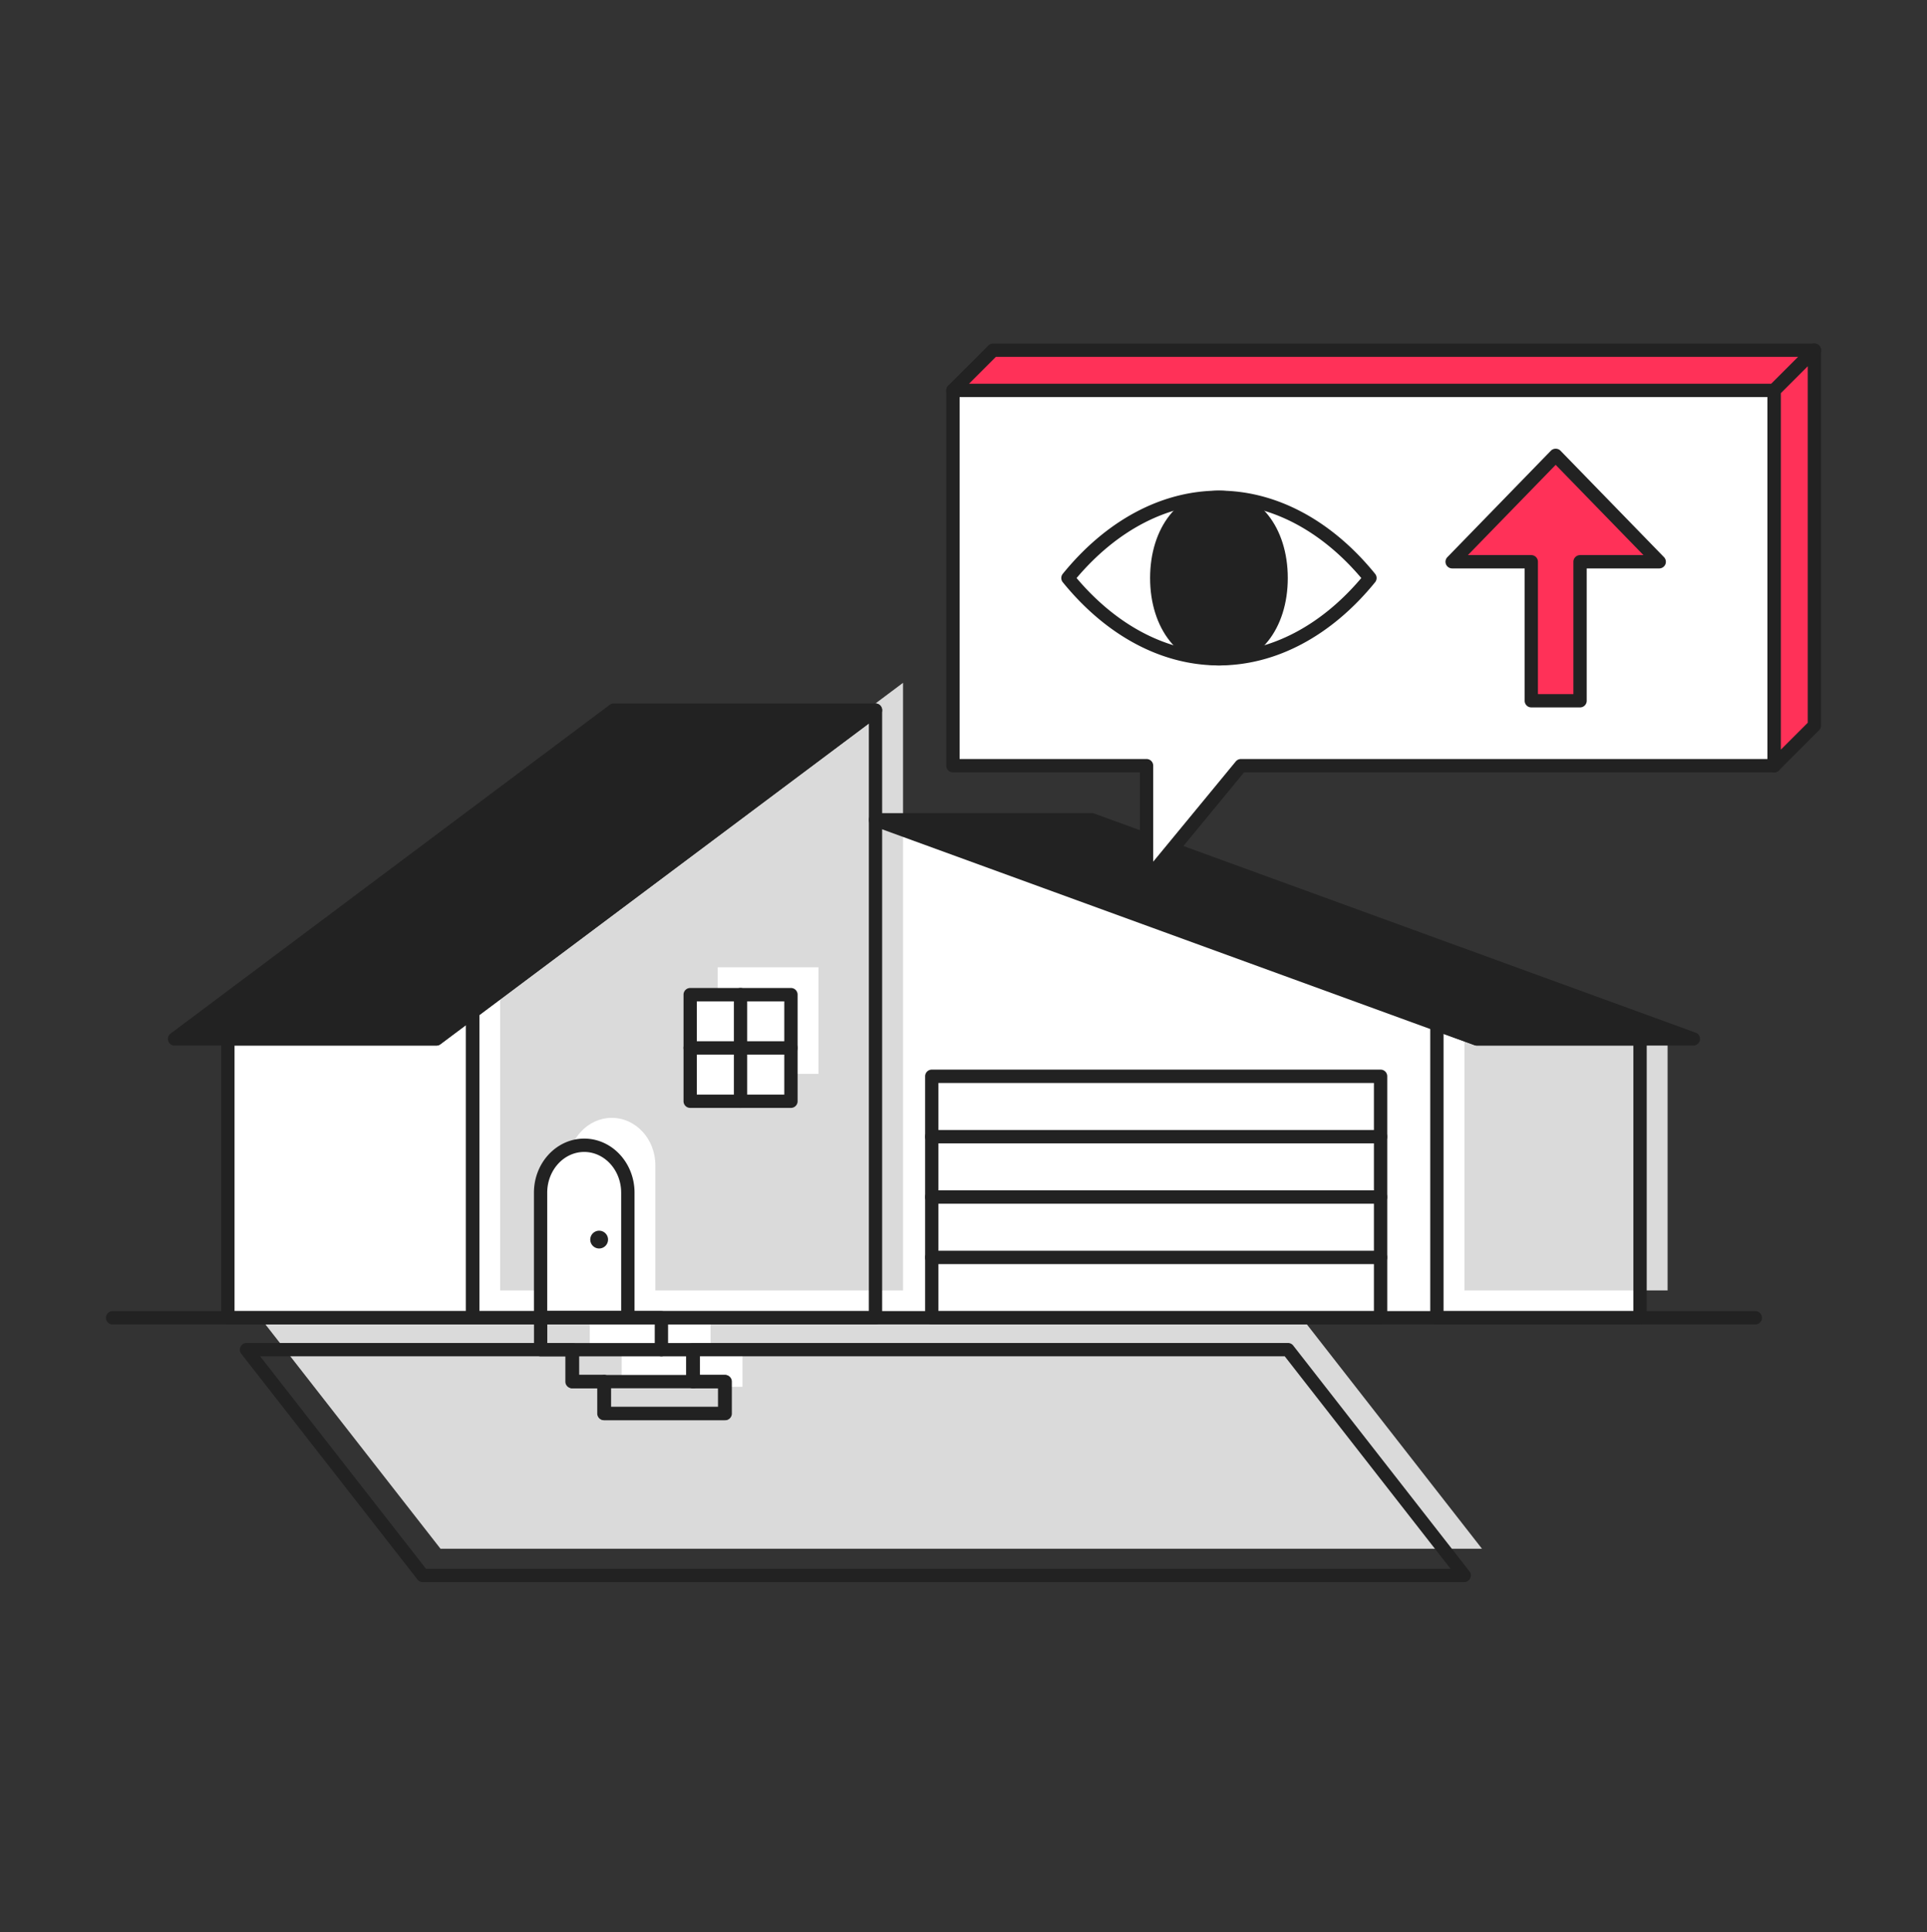 <svg xmlns="http://www.w3.org/2000/svg" width="400" height="401" fill="none" viewBox="0 0 400 401"><rect x="0" y="0" width="400" height="401" fill="#333333" stroke="none"/><path fill="#fff" d="M339.98 272.696H155.45l1.3 22.76h-55.17l-9.625-22.76H46.85v-60.9l87.26-65.2 47.11.04.06 22.71 158.7 42.45v60.9Z"/><path fill="#DADADA" d="M346.154 213.66v54.15h-42.17v-60.905l8.295 3.025 33.875 3.73ZM187.449 164.455V267.81h-51.41v-25.97c0-5.44-4.055-9.845-9.05-9.845-4.995 0-9.07 4.405-9.07 9.845v25.97h-14.1v-63.5l83.63-62.6v22.745Zm-17.55 58.415v-22.12h-20.92v22.12h20.92ZM271.044 274.561h-123.55v6.625h6.625v6.62h-25.07v-6.62h-6.625v-6.625H54.859l36.58 46.86h216.185l-36.58-46.86Z"/><path fill="#fff" d="M121.269 237.686c-5 0-9.055 4.395-9.055 9.84v25.965h18.11v-25.965c0-5.445-4.055-9.84-9.055-9.84Z"/><path fill="#222" d="M130.324 274.871h-18.11a1.38 1.38 0 0 1-1.38-1.385v-25.965c0-6.19 4.68-11.22 10.44-11.22s10.44 5.035 10.44 11.22v25.965c0 .765-.62 1.385-1.38 1.385h-.01Zm-16.73-2.765h15.345v-24.58c0-4.665-3.44-8.455-7.675-8.455-4.235 0-7.675 3.795-7.675 8.455v24.58h.005Z"/><path fill="#fff" d="M143.26 217.481v11.065h20.925V206.431H143.26v11.05Z"/><path fill="#222" d="M164.185 229.93h-20.92a1.38 1.38 0 0 1-1.38-1.385V206.43c0-.765.62-1.385 1.38-1.385h20.92c.765 0 1.38.62 1.38 1.385v22.115c0 .765-.62 1.385-1.38 1.385Zm-19.54-2.765H162.8v-19.35h-18.155v19.35Z"/><path fill="#222" d="M164.184 218.866h-20.92a1.38 1.38 0 0 1-1.38-1.385c0-.765.62-1.385 1.38-1.385h20.92c.765 0 1.38.62 1.38 1.385s-.62 1.385-1.38 1.385Z"/><path fill="#222" d="M153.719 229.93a1.38 1.38 0 0 1-1.38-1.385V206.43c0-.765.62-1.385 1.38-1.385.76 0 1.38.62 1.38 1.385v22.115c0 .765-.62 1.385-1.38 1.385ZM150.534 294.746h-25.07a1.38 1.38 0 0 1-1.38-1.385v-5.24h-5.24a1.38 1.38 0 0 1-1.38-1.385v-5.24h-5.24a1.38 1.38 0 0 1-1.38-1.385v-6.625c0-.765.62-1.385 1.38-1.385h25.07c.765 0 1.38.62 1.38 1.385v5.24h5.24c.765 0 1.38.62 1.38 1.385v5.24h5.24c.765 0 1.38.62 1.38 1.385v6.625c0 .765-.62 1.385-1.38 1.385Zm-23.69-2.765h22.305v-3.86h-5.24a1.38 1.38 0 0 1-1.38-1.385v-5.24h-5.24a1.38 1.38 0 0 1-1.38-1.385v-5.24h-22.305v3.86h5.24c.765 0 1.38.62 1.38 1.385v5.24h5.24c.765 0 1.38.62 1.38 1.385v5.24Z"/><path fill="#222" d="M143.909 288.121h-18.445a1.38 1.38 0 0 1-1.38-1.385c0-.765.62-1.385 1.38-1.385h18.445c.765 0 1.38.62 1.38 1.385s-.62 1.385-1.38 1.385ZM137.284 281.496h-18.445a1.38 1.38 0 0 1-1.38-1.385c0-.765.62-1.385 1.38-1.385h18.445c.765 0 1.38.62 1.38 1.385s-.62 1.385-1.38 1.385ZM286.579 237.286h-93.165a1.38 1.38 0 0 1-1.38-1.385c0-.765.62-1.385 1.38-1.385h93.165c.765 0 1.38.62 1.38 1.385s-.62 1.385-1.38 1.385ZM286.579 249.815h-93.165a1.38 1.38 0 0 1-1.38-1.385c0-.765.62-1.385 1.38-1.385h93.165c.765 0 1.38.62 1.38 1.385s-.62 1.385-1.38 1.385ZM286.579 262.345h-93.165a1.38 1.38 0 0 1-1.38-1.385c0-.765.62-1.385 1.38-1.385h93.165c.765 0 1.38.62 1.38 1.385s-.62 1.385-1.38 1.385Z"/><path fill="#222" d="M286.579 274.87h-93.165a1.38 1.38 0 0 1-1.38-1.385V223.37c0-.765.62-1.385 1.38-1.385h93.165c.765 0 1.38.62 1.38 1.385v50.115c0 .765-.62 1.385-1.38 1.385Zm-91.785-2.765h90.4v-47.35h-90.4v47.35ZM226.674 170.135h-44.94l124.825 45.475h44.945l-124.83-45.475Z"/><path fill="#222" d="M351.504 216.995h-44.945c-.16 0-.32-.03-.475-.085l-124.83-45.475a1.387 1.387 0 0 1-.89-1.54c.115-.66.69-1.14 1.36-1.14h44.945c.16 0 .32.03.475.085l124.83 45.475c.63.23 1.005.88.89 1.54-.115.66-.69 1.14-1.36 1.14Zm-44.7-2.765h36.865l-117.24-42.71h-36.865l117.24 42.71Z"/><path fill="#fff" d="M257.585 158.911 238 182.686v-23.775h-40.19V81.016h170.475v77.895h-110.7Z"/><path fill="#222" d="M238 184.065a1.38 1.38 0 0 1-1.38-1.38v-22.39h-38.81a1.38 1.38 0 0 1-1.38-1.385V81.015c0-.765.62-1.385 1.38-1.385h170.475c.765 0 1.38.62 1.38 1.385v77.895c0 .765-.62 1.385-1.38 1.385H258.24l-19.17 23.27c-.27.325-.66.505-1.065.505l-.005-.005Zm-38.81-26.54H238c.765 0 1.38.62 1.38 1.385v19.92l17.135-20.8c.265-.32.655-.505 1.065-.505h109.315V82.4h-167.7v75.13l-.005-.005Z"/><path fill="#FF3158" d="m206.154 72.67-8.345 8.345h170.475l8.345-8.345H206.154Z"/><path fill="#222" d="M368.284 82.4H197.809a1.37 1.37 0 0 1-1.275-.855c-.21-.52-.095-1.11.3-1.505l8.345-8.345c.26-.26.61-.404.98-.404h170.475c.56 0 1.065.335 1.275.855.21.52.095 1.11-.3 1.504l-8.345 8.346c-.26.26-.61.404-.98.404Zm-167.135-2.765h166.565l5.58-5.58H206.729l-5.58 5.58Z"/><path fill="#FF3158" d="M368.284 81.016v77.895l8.345-8.345V72.671l-8.345 8.345Z"/><path fill="#222" d="M368.284 160.296a1.389 1.389 0 0 1-1.385-1.38v-77.9c0-.365.145-.72.405-.98l8.345-8.345a1.38 1.38 0 0 1 1.505-.3c.515.215.855.72.855 1.275v77.895c0 .365-.145.72-.405.98l-8.345 8.345c-.265.265-.62.405-.98.405l.005.005Zm1.385-78.705v73.985l5.58-5.58V76.011l-5.58 5.58ZM364.364 274.871H23.369a1.38 1.38 0 0 1-1.38-1.385c0-.765.62-1.385 1.38-1.385h340.995c.765 0 1.38.62 1.38 1.385s-.62 1.385-1.38 1.385Z"/><path fill="#fff" d="M221.679 119.965c18.15 22.34 44.535 22.34 62.69 0-18.15-22.34-44.535-22.34-62.69 0Z"/><path fill="#222" d="M253.024 138.1c-11.86 0-23.37-6.13-32.415-17.265a1.379 1.379 0 0 1 0-1.745c9.045-11.135 20.56-17.265 32.415-17.265s23.37 6.13 32.415 17.265c.415.51.415 1.235 0 1.745-9.045 11.135-20.56 17.265-32.415 17.265Zm-29.55-18.135c8.395 9.925 18.85 15.37 29.55 15.37s21.155-5.45 29.55-15.37c-8.395-9.92-18.85-15.37-29.55-15.37s-21.155 5.45-29.55 15.37Z"/><path fill="#222" d="M253.024 136.716c7.13 0 12.91-7.499 12.91-16.75 0-9.251-5.78-16.75-12.91-16.75s-12.91 7.499-12.91 16.75c0 9.251 5.78 16.75 12.91 16.75Z"/><path fill="#222" d="M253.024 138.101c-8.28 0-14.29-7.625-14.29-18.135 0-10.51 6.01-18.135 14.29-18.135s14.29 7.625 14.29 18.135c0 10.51-6.01 18.135-14.29 18.135Zm0-33.5c-6.68 0-11.525 6.465-11.525 15.37s4.845 15.37 11.525 15.37c6.68 0 11.525-6.465 11.525-15.37s-4.845-15.37-11.525-15.37Z"/><path fill="#FF3158" d="m344.414 116.59-21.49-22.095-21.495 22.095h16.435v28.845h10.115V116.59h16.435Z"/><path fill="#222" d="M327.979 146.815h-10.115a1.38 1.38 0 0 1-1.38-1.385v-27.46h-15.05a1.393 1.393 0 0 1-1.275-.845 1.377 1.377 0 0 1 .285-1.5l21.49-22.095c.52-.535 1.46-.535 1.98 0l21.49 22.095c.385.4.5.99.285 1.5-.215.51-.72.845-1.275.845h-15.05v27.46c0 .765-.62 1.385-1.38 1.385h-.005Zm-8.73-2.765h7.35v-27.46c0-.765.62-1.385 1.38-1.385h13.16l-18.22-18.73-18.22 18.73h13.16c.765 0 1.38.62 1.38 1.385v27.46h.01ZM124.369 259.106a1.845 1.845 0 1 0 0-3.69 1.845 1.845 0 0 0 0 3.69Z"/><path fill="#222" d="M303.935 328.341H87.75c-.425 0-.83-.195-1.09-.53l-36.58-46.86a1.38 1.38 0 0 1 1.085-2.23h67.57c.765 0 1.38.62 1.38 1.385v5.24h5.24c.765 0 1.38.62 1.38 1.385v5.24h22.305v-3.86h-5.24a1.38 1.38 0 0 1-1.38-1.385v-6.625c0-.765.62-1.385 1.38-1.385h123.55c.425 0 .83.195 1.09.53l36.58 46.86a1.38 1.38 0 0 1-1.085 2.23v.005Zm-215.516-2.765H301.1l-34.42-44.095H145.185v3.86h5.24c.765 0 1.38.62 1.38 1.385v6.625c0 .765-.62 1.385-1.38 1.385h-25.07a1.38 1.38 0 0 1-1.38-1.385v-5.24h-5.24a1.38 1.38 0 0 1-1.38-1.385v-5.24h-63.35l34.42 44.095-.005-.005Z" style="mix-blend-mode:multiply"/><path fill="#222" d="m127.384 147.385-91.15 68.225H90.58l91.15-68.225h-54.345Z"/><path fill="#222" d="M90.58 216.995H36.233c-.595 0-1.125-.38-1.31-.945a1.387 1.387 0 0 1 .485-1.545l91.15-68.225c.24-.18.53-.275.83-.275h54.345c.595 0 1.125.38 1.31.945a1.387 1.387 0 0 1-.485 1.545l-91.15 68.225c-.24.18-.53.275-.83.275Zm-50.196-2.765h49.73l87.46-65.46h-49.73l-87.455 65.46h-.005Z"/><path fill="#222" d="M98.115 274.87h-50.81a1.38 1.38 0 0 1-1.38-1.385V215.61c0-.765.62-1.385 1.38-1.385H90.12l7.165-5.365a1.383 1.383 0 0 1 2.21 1.105v63.515c0 .765-.62 1.385-1.38 1.385v.005Zm-49.425-2.765h48.045v-59.37l-5.325 3.985c-.24.18-.53.275-.83.275H48.685v55.11h.005Z"/><path fill="#222" d="M181.734 274.87h-83.62a1.38 1.38 0 0 1-1.38-1.385V209.97c0-.435.205-.845.555-1.105l83.56-62.545.06-.05c.42-.31.98-.36 1.445-.125.465.235.76.715.76 1.235v126.105c0 .765-.62 1.385-1.38 1.385Zm-82.235-2.765h80.855v-121.96l-80.855 60.52v61.44ZM340.435 274.87h-42.17a1.38 1.38 0 0 1-1.38-1.385v-60.9c0-.45.22-.875.59-1.135s.84-.32 1.265-.165l8.07 2.94h33.63c.765 0 1.38.62 1.38 1.385v57.875c0 .765-.62 1.385-1.38 1.385h-.005Zm-40.79-2.765h39.405v-55.11h-32.49c-.16 0-.32-.03-.475-.085l-6.44-2.345v57.54Z"/></svg>